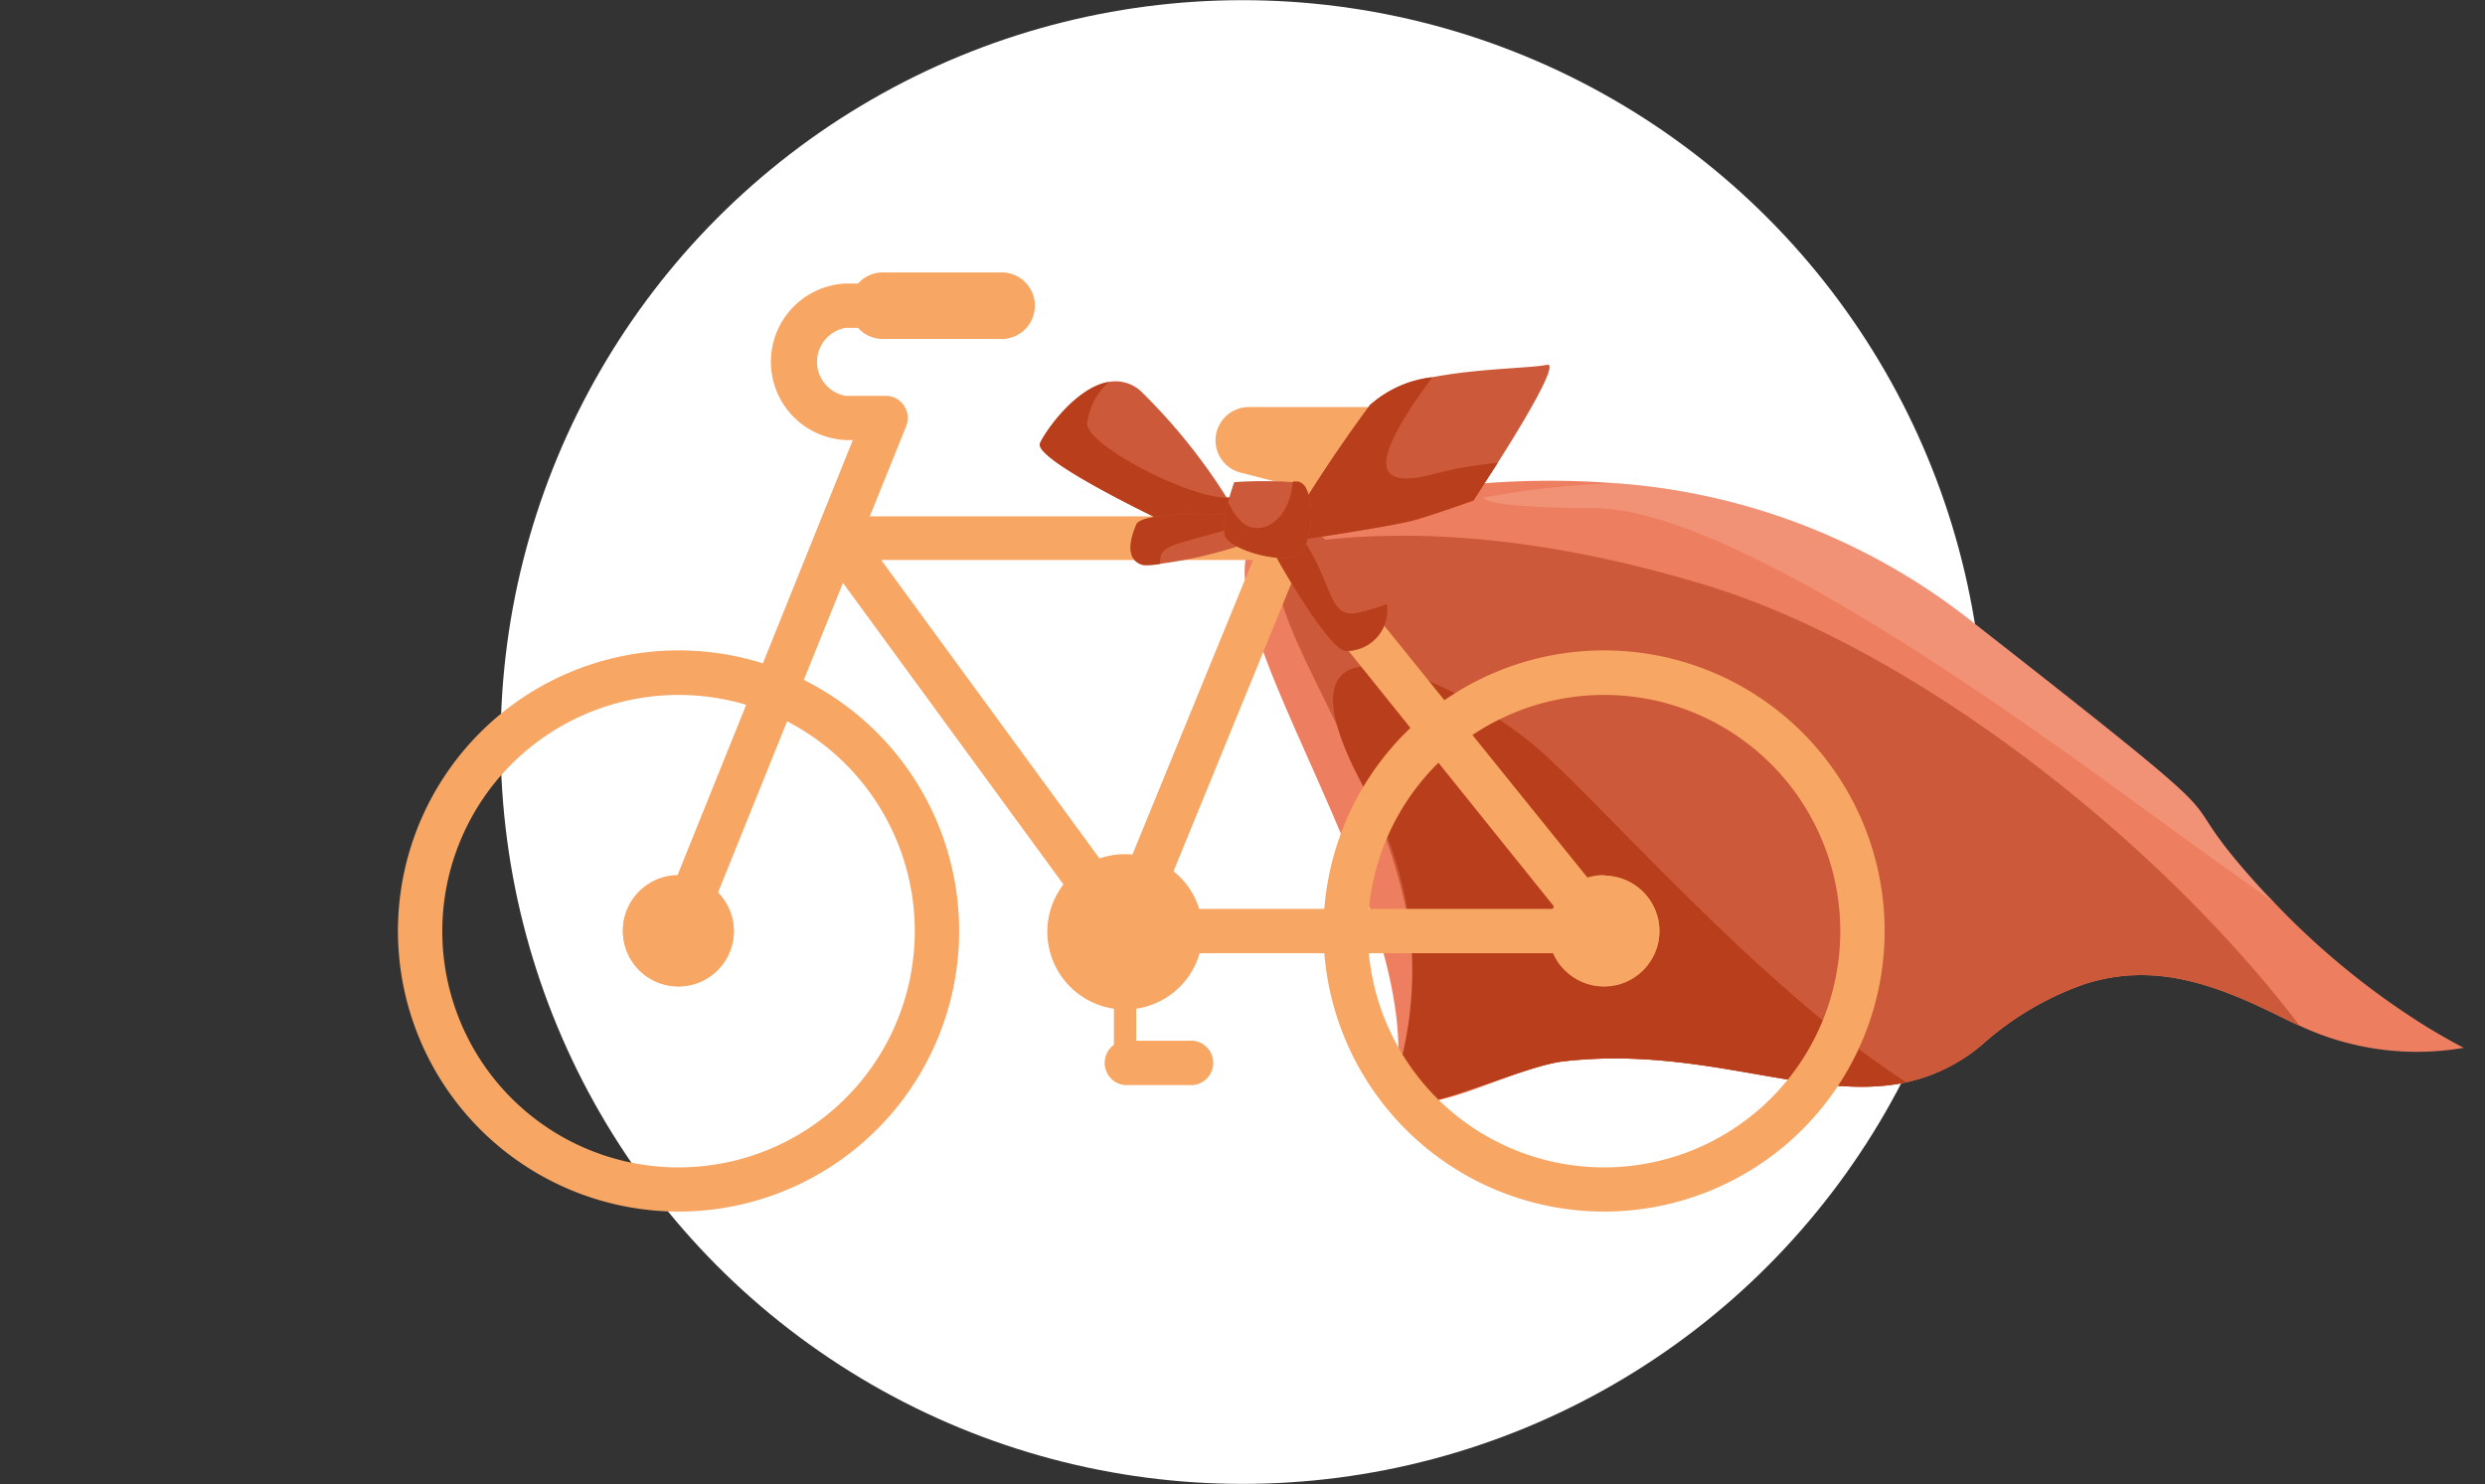 <svg xmlns="http://www.w3.org/2000/svg" viewBox="0 0 144 86"><rect x="0" y="0" width="144" height="86" fill="#333333" stroke="none"/><defs><style>.cls-1{fill:#fff;}.cls-2{fill:#ed7e5f;}.cls-3{fill:#cc5a3a;}.cls-4{fill:#b83e1c;}.cls-5{fill:#f5aa95;opacity:0.46;}.cls-6{fill:#f7a663;}</style></defs><title>nos_offres_livreur</title><g id="Nos_offres_1" data-name="Nos offres 1"><g id="bloc_1-5" data-name="bloc 1"><circle class="cls-1" cx="72" cy="43" r="42.99"/></g></g><g id="Calque_116" data-name="Calque 116"><path class="cls-2" d="M142.77,60.72a16,16,0,0,1-9.51-1.28c-.37-.16-.75-.34-1.13-.53-4-2-7.43-3.12-11.31-1.89a17.63,17.63,0,0,0-5.93,3.49,10.11,10.11,0,0,1-4.43,2.21C105,63.9,98.74,60.58,90.63,61.5c-3,.33-7.48,3.23-9.92,2.23C83.4,53,68.43,34.79,73,30.8c0,0,.75-.31,2.09-.72l.27-.09a50.71,50.71,0,0,1,5.28-1.27A49.36,49.36,0,0,1,93.54,28,37.55,37.55,0,0,1,114,35.81c18.21,14.25,10.76,8.73,16.77,15.42.32.36.63.7.95,1a45,45,0,0,0,8.91,7.28C142,60.34,142.77,60.72,142.77,60.72Z"/><path class="cls-3" d="M133.26,59.44c-.37-.16-.75-.34-1.13-.53-4-2-7.43-3.12-11.31-1.89a17.63,17.63,0,0,0-5.93,3.49,10.11,10.11,0,0,1-4.43,2.21C105,63.9,98.74,60.58,90.63,61.5c-3,.33-11.18,4.58-9.84,1.34,5.61-13.56-11.68-29.43-5.34-31.42a1.06,1.06,0,0,1,.23-.05.32.32,0,0,1,.09,0l.24,0c4.91-.63,12.35-.6,22.51,2.44C110.51,37.33,124.85,48.38,133.26,59.44Z"/><path class="cls-4" d="M110.46,62.72C105,63.9,98.74,60.58,90.63,61.5c-3,.33-11,4.54-9.84,1.34a21.39,21.39,0,0,0-1.44-16.63c-6.84-12.07,4.75-7.27,10-2.63C93.3,47.14,102.25,57.39,110.46,62.72Z"/><path class="cls-5" d="M131.75,52.26c-2.48-1.72-5.47-3.9-9.39-6.75-14.51-10.55-24.47-16-30-16.07-4.58,0-6.18-.3-6.42-.6A51.19,51.19,0,0,1,93.54,28,37.55,37.55,0,0,1,114,35.81c18.21,14.25,10.76,8.73,16.77,15.42C131.12,51.59,131.43,51.93,131.75,52.26Z"/><path class="cls-6" d="M76.69,54A16.26,16.26,0,1,1,93,70.21,16.27,16.27,0,0,1,76.69,54Zm2.57,0A13.69,13.69,0,1,0,93,40.27,13.7,13.7,0,0,0,79.26,54Z"/><path class="cls-6" d="M23.06,54A16.26,16.26,0,1,1,39.31,70.21,16.27,16.27,0,0,1,23.06,54Zm2.57,0A13.69,13.69,0,1,0,39.31,40.27,13.7,13.7,0,0,0,25.63,54Z"/><circle class="cls-6" cx="92.95" cy="53.96" r="3.21"/><path class="cls-6" d="M93,52A1.93,1.93,0,1,1,91,54,1.93,1.93,0,0,1,93,52m0-1.29A3.22,3.22,0,1,0,96.16,54,3.22,3.22,0,0,0,93,50.74Z"/><circle class="cls-6" cx="39.31" cy="53.96" r="3.21"/><path class="cls-6" d="M39.31,52A1.93,1.93,0,1,1,37.38,54,1.92,1.92,0,0,1,39.31,52m0-1.29A3.22,3.22,0,1,0,42.53,54a3.22,3.22,0,0,0-3.22-3.22Z"/><path class="cls-6" d="M64.16,54.72,47.49,31.92a1.28,1.28,0,0,1,1-2h26a1.29,1.29,0,0,1,1,.48L93.84,53.15A1.29,1.29,0,0,1,94,54.51a1.27,1.27,0,0,1-1.16.73H65.19A1.27,1.27,0,0,1,64.16,54.72Zm9.75-22.27H51.06L65.85,52.67H90.16Z"/><rect class="cls-6" x="55.98" y="38.95" width="29.65" height="2.57" transform="translate(6.75 90.53) rotate(-67.74)"/><circle class="cls-6" cx="65.19" cy="53.96" r="3.86"/><path class="cls-6" d="M60.69,54a4.5,4.5,0,1,1,4.5,4.5A4.51,4.51,0,0,1,60.69,54ZM62,54a3.22,3.22,0,1,0,3.21-3.22A3.21,3.21,0,0,0,62,54Z"/><path class="cls-6" d="M72.36,24.88H80v3.26l-7.84-2A.65.65,0,0,1,72.36,24.88Z"/><path class="cls-6" d="M79.72,29.39l-7.83-2a1.93,1.93,0,0,1,.47-3.8H80a1.28,1.28,0,0,1,1.28,1.29v3.26A1.27,1.27,0,0,1,80,29.43,1.17,1.17,0,0,1,79.72,29.39Zm-2.24-3.22,1.27.32v-.32Zm-5.12,0Z"/><line class="cls-6" x1="65.19" y1="53.96" x2="65.19" y2="61.59"/><path class="cls-6" d="M65.19,62.23a.64.64,0,0,0,.65-.64V54a.65.65,0,1,0-1.29,0v7.63A.64.64,0,0,0,65.19,62.23Z"/><path class="cls-6" d="M65.19,62.88H68.9a1.29,1.29,0,1,0,0-2.57H65.19a1.29,1.29,0,0,0,0,2.57Z"/><circle class="cls-6" cx="92.95" cy="53.96" r="1.29"/><path class="cls-6" d="M39.31,55.24a1.3,1.3,0,0,0,1.2-.8l12-29.74a1.29,1.29,0,0,0-.13-1.2,1.26,1.26,0,0,0-1.06-.56H49A2,2,0,0,1,49,19h2.3a1.29,1.29,0,0,0,0-2.57H49a4.54,4.54,0,0,0,0,9.07h.42l-11.28,28a1.29,1.29,0,0,0,.71,1.67A1.36,1.36,0,0,0,39.31,55.24Z"/><circle class="cls-6" cx="39.31" cy="53.96" r="1.29"/><path class="cls-6" d="M51.3,19.64h6.6a1.93,1.93,0,1,0,0-3.85H51.3a1.93,1.93,0,1,0,0,3.85Z"/><path class="cls-3" d="M86.79,26.82C86,28.05,85.39,29,85.39,29s-2.1.76-3.43,1.14-7.83,1.33-7.83,1.33a87.69,87.69,0,0,1,5.26-8A6.56,6.56,0,0,1,83,21.86h0c2.69-.52,5.87-.53,6.63-.72S88.31,24.43,86.79,26.82Z"/><path class="cls-3" d="M72.74,31.46l-1.47-.28-3.09-.6s-8.37-3.91-7.91-4.9c.34-.75,2.11-3.25,4-3.55a2.18,2.18,0,0,1,1.81.51,33.72,33.72,0,0,1,5,6.19h0l1.1,1.69Z"/><path class="cls-4" d="M72.36,30.09a1.56,1.56,0,0,1-.21.43,1.73,1.73,0,0,1-.88.66l-3.09-.6s-8.37-3.91-7.91-4.9c.34-.75,2.11-3.25,4-3.55A3.69,3.69,0,0,0,63,24.59c.12,1.3,5.9,4.24,8,4.24h0a1.56,1.56,0,0,0,.46-.06S72.73,29,72.36,30.09Z"/><path class="cls-3" d="M72.77,31.3a25.61,25.61,0,0,1-5.53,1.37,3.93,3.93,0,0,1-1,.07c-.61-.15-1.07-.76-.39-2.35.32-.73,4.68-.65,6.33-.51a2.27,2.27,0,0,1,.63.11A1.23,1.23,0,0,1,72.77,31.3Z"/><path class="cls-4" d="M72.21,29.88a3.67,3.67,0,0,1-.29.59c-3.44,1-4.32,1.06-4.62,1.65a1,1,0,0,0-.06.55,3.93,3.93,0,0,1-1,.07c-.61-.15-1.07-.76-.39-2.35C66.2,29.66,70.56,29.74,72.21,29.88Z"/><path class="cls-3" d="M77.94,37.72c-.83-.13-3.07-3.75-4.29-6a9,9,0,0,1-.82-1.82c0-.71.39-1.61.88-1.21,0,0,6.07,4.81,6.67,6.37a.28.28,0,0,1,0,.12A2.37,2.37,0,0,1,77.94,37.72Z"/><path class="cls-4" d="M77.94,37.72c-.83-.13-3.07-3.75-4.29-6,0-.41,0-.7.18-.79.55-.36,1.84.58,1.84.58,1.52,2.29,1.34,4.37,3,4A11.57,11.57,0,0,0,80.38,35a.28.28,0,0,1,0,.12A2.37,2.37,0,0,1,77.94,37.72Z"/><path class="cls-4" d="M86.79,26.82C86,28.05,85.39,29,85.39,29s-2.1.76-3.43,1.14-7.83,1.33-7.83,1.33a87.69,87.69,0,0,1,5.26-8A6.56,6.56,0,0,1,83,21.86c-2.91,3.95-4.11,6.66-.12,5.66A24,24,0,0,1,86.79,26.82Z"/><path class="cls-3" d="M74.86,32.3c-1.3.18-3.34-.47-3.81-1.12-.25-.35-.08-1.31.12-2.09.16-.63.35-1.15.35-1.15a24.75,24.75,0,0,1,3.4,0l.3,0a.72.72,0,0,1,.46.39C76.26,29.37,76,32.15,74.86,32.3Z"/><path class="cls-4" d="M74.86,32.3c-1.3.18-3.34-.47-3.81-1.12-.25-.35-.08-1.31.12-2.09a3.41,3.41,0,0,0,.89,1.25c.94.71,2.63,0,2.86-2.44l.3,0a.72.72,0,0,1,.46.39C76.26,29.37,76,32.15,74.86,32.3Z"/></g></svg>